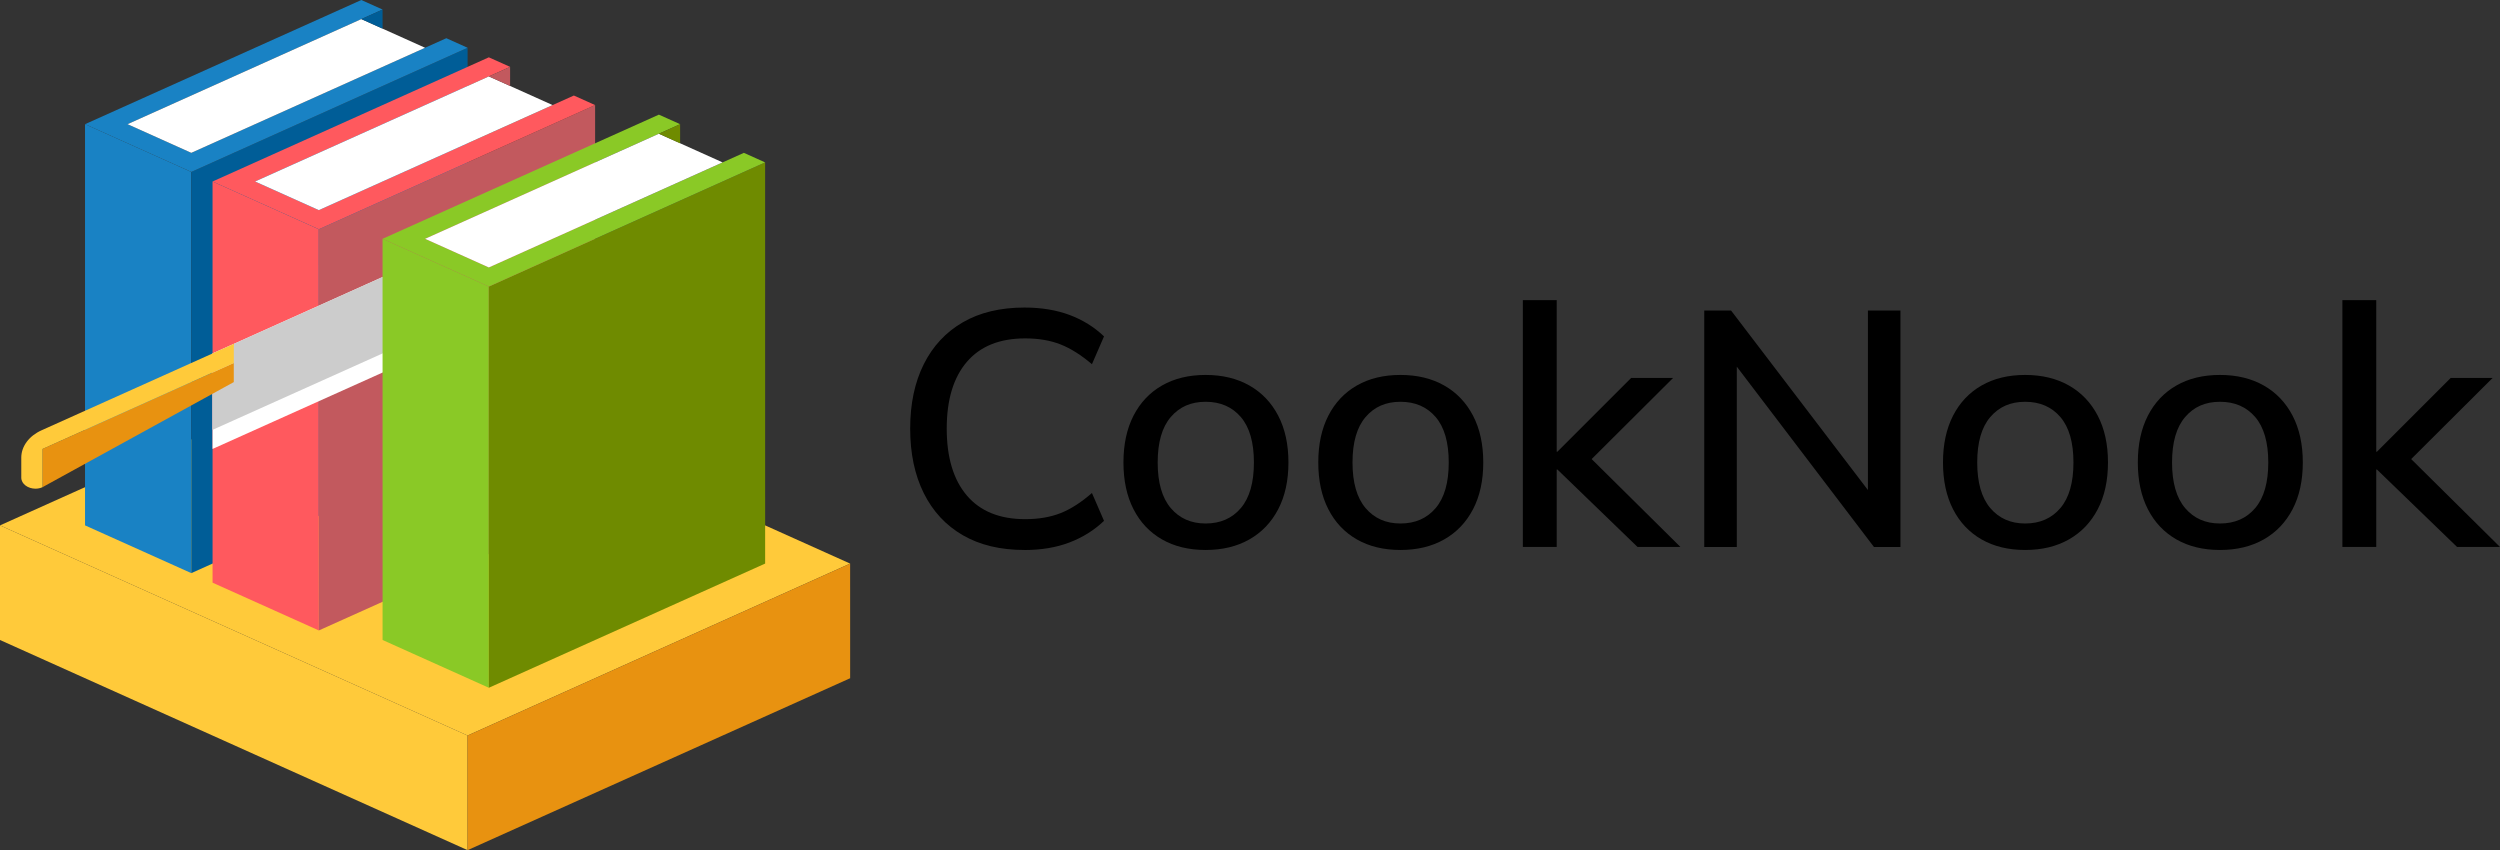<?xml version="1.0" encoding="UTF-8"?>
<svg id="Layer_2" data-name="Layer 2" xmlns="http://www.w3.org/2000/svg" viewBox="0 0 1162.82 395.43">
  <rect x="0" y="0" width="1162.82" height="395.43" fill="#333333" stroke="none"/>
  <defs>
    <style>
      .cls-1 {
        fill: #ffca3a;
      }

      .cls-1, .cls-2, .cls-3, .cls-4, .cls-5, .cls-6, .cls-7, .cls-8, .cls-9, .cls-10, .cls-11 {
        stroke-width: 0px;
      }

      .cls-3 {
        fill: #ff595e;
      }

      .cls-4 {
        fill: #ccc;
      }

      .cls-5 {
        fill: #fff;
      }

      .cls-6 {
        fill: #c2595e;
      }

      .cls-7 {
        fill: #6f8b00;
      }

      .cls-8 {
        fill: #1982c4;
      }

      .cls-9 {
        fill: #8ac926;
      }

      .cls-10 {
        fill: #e89210;
      }

      .cls-11 {
        fill: #005d97;
      }
    </style>
  </defs>
  <g id="Books">
    <g>
      <polygon class="cls-1" points="0 244.37 217.48 342.11 395.42 262.14 177.95 164.39 0 244.37"/>
      <polygon class="cls-1" points="217.48 342.11 217.49 395.43 0 297.68 0 244.37 217.48 342.11"/>
      <polygon class="cls-10" points="217.49 395.43 395.43 315.46 395.42 262.14 217.48 342.11 217.49 395.43"/>
      <polygon class="cls-8" points="39.55 57.76 39.55 244.37 88.98 266.58 88.97 79.97 39.55 57.76"/>
      <polygon class="cls-11" points="217.49 22.22 217.49 208.81 88.97 266.58 88.99 79.97 217.49 22.22"/>
      <polygon class="cls-8" points="207.6 17.77 88.97 71.09 59.32 57.76 177.94 4.44 168.06 0 39.55 57.76 88.99 79.97 217.49 22.22 207.6 17.77"/>
      <polygon class="cls-5" points="168.07 8.88 197.71 22.22 88.97 71.09 59.32 57.76 168.07 8.88"/>
      <polygon class="cls-11" points="177.94 4.44 177.95 13.33 168.07 8.88 177.94 4.44"/>
      <polygon class="cls-3" points="98.86 84.42 98.87 271.02 148.3 293.24 148.28 106.63 98.86 84.42"/>
      <polygon class="cls-6" points="276.8 48.87 276.81 235.47 148.29 293.24 148.3 106.63 276.8 48.87"/>
      <polygon class="cls-3" points="266.92 44.43 148.29 97.74 118.64 84.42 237.26 31.1 227.37 26.66 98.86 84.42 148.3 106.63 276.8 48.87 266.92 44.43"/>
      <polygon class="cls-5" points="227.38 35.54 257.02 48.87 148.29 97.74 118.64 84.42 227.38 35.54"/>
      <polygon class="cls-6" points="237.26 31.1 237.27 39.99 227.38 35.54 237.26 31.1"/>
      <polygon class="cls-5" points="187.83 124.41 187.82 168.84 98.86 208.82 98.86 164.39 187.82 124.41 187.83 124.41"/>
      <polygon class="cls-4" points="187.82 124.41 187.82 159.95 98.86 199.93 98.86 164.39 187.82 124.41"/>
      <polygon class="cls-10" points="108.74 168.84 108.74 177.72 19.78 226.59 19.78 208.82 108.74 168.84"/>
      <path class="cls-1" d="M108.75,159.95v8.89s0,0,0,0l-88.96,39.98v17.78s-.03.01-.03.01c-1.05.47-2.17.69-3.26.69-3.44,0-6.6-2.15-6.6-5.14v-8.89s0-.5,0-.5c.04-5.21,3.63-10.03,9.43-12.63l89.43-40.19Z"/>
      <polygon class="cls-1" points="108.75 159.95 108.75 168.84 108.74 168.84 108.75 159.95"/>
      <polygon class="cls-9" points="177.94 111.08 177.95 297.68 227.38 319.9 227.37 133.29 177.94 111.08"/>
      <polygon class="cls-7" points="355.88 75.53 355.89 262.13 227.37 319.9 227.38 133.29 355.88 75.53"/>
      <polygon class="cls-9" points="346 71.09 227.37 124.4 197.72 111.08 316.34 57.76 306.46 53.32 177.94 111.08 227.38 133.29 355.88 75.53 346 71.09"/>
      <polygon class="cls-5" points="306.46 62.2 336.1 75.53 227.37 124.4 197.72 111.08 306.46 62.2"/>
      <polygon class="cls-7" points="316.34 57.76 316.35 66.64 306.46 62.2 316.34 57.76"/>
    </g>
    <g>
      <path class="cls-2" d="M476.54,255.81c-11.23,0-20.8-2.29-28.7-6.86-7.9-4.57-13.96-11.1-18.17-19.57-4.21-8.47-6.32-18.48-6.32-30.02s2.11-21.52,6.32-29.95c4.21-8.42,10.27-14.92,18.17-19.5,7.9-4.57,17.47-6.86,28.7-6.86,7.8,0,14.76,1.15,20.9,3.43,6.13,2.29,11.49,5.61,16.07,9.98l-5.62,12.95c-4.99-4.26-9.85-7.33-14.58-9.2-4.73-1.87-10.22-2.81-16.46-2.81-11.85,0-20.9,3.64-27.14,10.92-6.24,7.28-9.36,17.62-9.36,31.04s3.12,23.79,9.36,31.12c6.24,7.33,15.29,11,27.14,11,6.24,0,11.72-.94,16.46-2.81,4.73-1.87,9.59-4.99,14.58-9.36l5.62,12.95c-4.58,4.37-9.93,7.72-16.07,10.06-6.14,2.34-13.1,3.51-20.9,3.51Z"/>
      <path class="cls-2" d="M560.77,255.81c-7.8,0-14.56-1.64-20.28-4.91-5.72-3.28-10.14-7.95-13.26-14.04-3.12-6.08-4.68-13.34-4.68-21.76s1.56-15.68,4.68-21.76c3.12-6.08,7.54-10.76,13.26-14.04,5.72-3.28,12.48-4.91,20.28-4.91s14.58,1.64,20.35,4.91c5.77,3.28,10.24,7.95,13.41,14.04,3.17,6.08,4.76,13.34,4.76,21.76s-1.59,15.68-4.76,21.76c-3.17,6.08-7.64,10.76-13.41,14.04-5.77,3.28-12.56,4.91-20.35,4.91ZM560.77,243.49c6.86,0,12.32-2.39,16.38-7.17,4.06-4.78,6.08-11.85,6.08-21.21s-2.03-16.4-6.08-21.13c-4.06-4.73-9.51-7.1-16.38-7.1s-12.17,2.37-16.22,7.1c-4.05,4.73-6.08,11.78-6.08,21.13s2.03,16.43,6.08,21.21c4.06,4.78,9.46,7.17,16.22,7.17Z"/>
      <path class="cls-2" d="M651.39,255.81c-7.8,0-14.56-1.64-20.28-4.91-5.72-3.28-10.14-7.95-13.26-14.04-3.12-6.08-4.68-13.34-4.68-21.76s1.56-15.68,4.68-21.76c3.12-6.08,7.54-10.76,13.26-14.04,5.72-3.28,12.48-4.91,20.28-4.91s14.58,1.64,20.35,4.91c5.77,3.28,10.24,7.95,13.41,14.04,3.17,6.08,4.76,13.34,4.76,21.76s-1.59,15.68-4.76,21.76c-3.17,6.08-7.64,10.76-13.41,14.04-5.77,3.28-12.56,4.91-20.35,4.91ZM651.39,243.49c6.86,0,12.32-2.39,16.38-7.17,4.06-4.78,6.08-11.85,6.08-21.21s-2.03-16.4-6.08-21.13c-4.06-4.73-9.51-7.1-16.38-7.1s-12.17,2.37-16.22,7.1c-4.05,4.73-6.08,11.78-6.08,21.13s2.03,16.43,6.08,21.21c4.06,4.78,9.46,7.17,16.22,7.17Z"/>
      <path class="cls-2" d="M708.32,254.41v-114.8h15.75v70.5h.31l34.31-34.31h19.5l-41.49,41.33.16-7.02,44.76,44.3h-19.96l-37.28-36.03h-.31v36.03h-15.75Z"/>
      <path class="cls-2" d="M792.7,254.41v-109.96h12.48l67.54,88.59h-3.9v-88.59h15.13v109.96h-12.32l-67.38-88.59h3.59v88.59h-15.13Z"/>
      <path class="cls-2" d="M941.96,255.81c-7.8,0-14.56-1.64-20.28-4.91-5.72-3.28-10.14-7.95-13.26-14.04-3.12-6.08-4.68-13.34-4.68-21.76s1.56-15.68,4.68-21.76c3.12-6.08,7.54-10.76,13.26-14.04,5.72-3.28,12.48-4.91,20.28-4.91s14.58,1.64,20.35,4.91c5.77,3.28,10.24,7.95,13.41,14.04,3.17,6.08,4.76,13.34,4.76,21.76s-1.59,15.68-4.76,21.76c-3.17,6.08-7.64,10.76-13.41,14.04-5.77,3.28-12.56,4.91-20.35,4.91ZM941.96,243.49c6.86,0,12.32-2.39,16.38-7.17,4.06-4.78,6.08-11.85,6.08-21.21s-2.03-16.4-6.08-21.13c-4.06-4.73-9.51-7.1-16.38-7.1s-12.17,2.37-16.22,7.1c-4.05,4.73-6.08,11.78-6.08,21.13s2.03,16.43,6.08,21.21c4.06,4.78,9.46,7.17,16.22,7.17Z"/>
      <path class="cls-2" d="M1032.58,255.81c-7.8,0-14.56-1.64-20.28-4.91-5.72-3.28-10.14-7.95-13.26-14.04-3.12-6.08-4.68-13.34-4.68-21.76s1.56-15.68,4.68-21.76c3.12-6.08,7.54-10.76,13.26-14.04,5.72-3.28,12.48-4.91,20.28-4.91s14.58,1.64,20.35,4.91c5.77,3.28,10.24,7.95,13.41,14.04,3.17,6.08,4.76,13.34,4.76,21.76s-1.59,15.68-4.76,21.76c-3.17,6.08-7.64,10.76-13.41,14.04-5.77,3.28-12.56,4.91-20.35,4.91ZM1032.58,243.49c6.86,0,12.32-2.39,16.38-7.17,4.06-4.78,6.08-11.85,6.08-21.21s-2.03-16.4-6.08-21.13c-4.06-4.73-9.51-7.1-16.38-7.1s-12.17,2.37-16.22,7.1c-4.05,4.73-6.08,11.78-6.08,21.13s2.03,16.43,6.08,21.21c4.06,4.78,9.46,7.17,16.22,7.17Z"/>
      <path class="cls-2" d="M1089.51,254.41v-114.8h15.75v70.5h.31l34.31-34.31h19.5l-41.49,41.33.16-7.02,44.76,44.3h-19.96l-37.28-36.03h-.31v36.03h-15.75Z"/>
    </g>
  </g>
</svg>